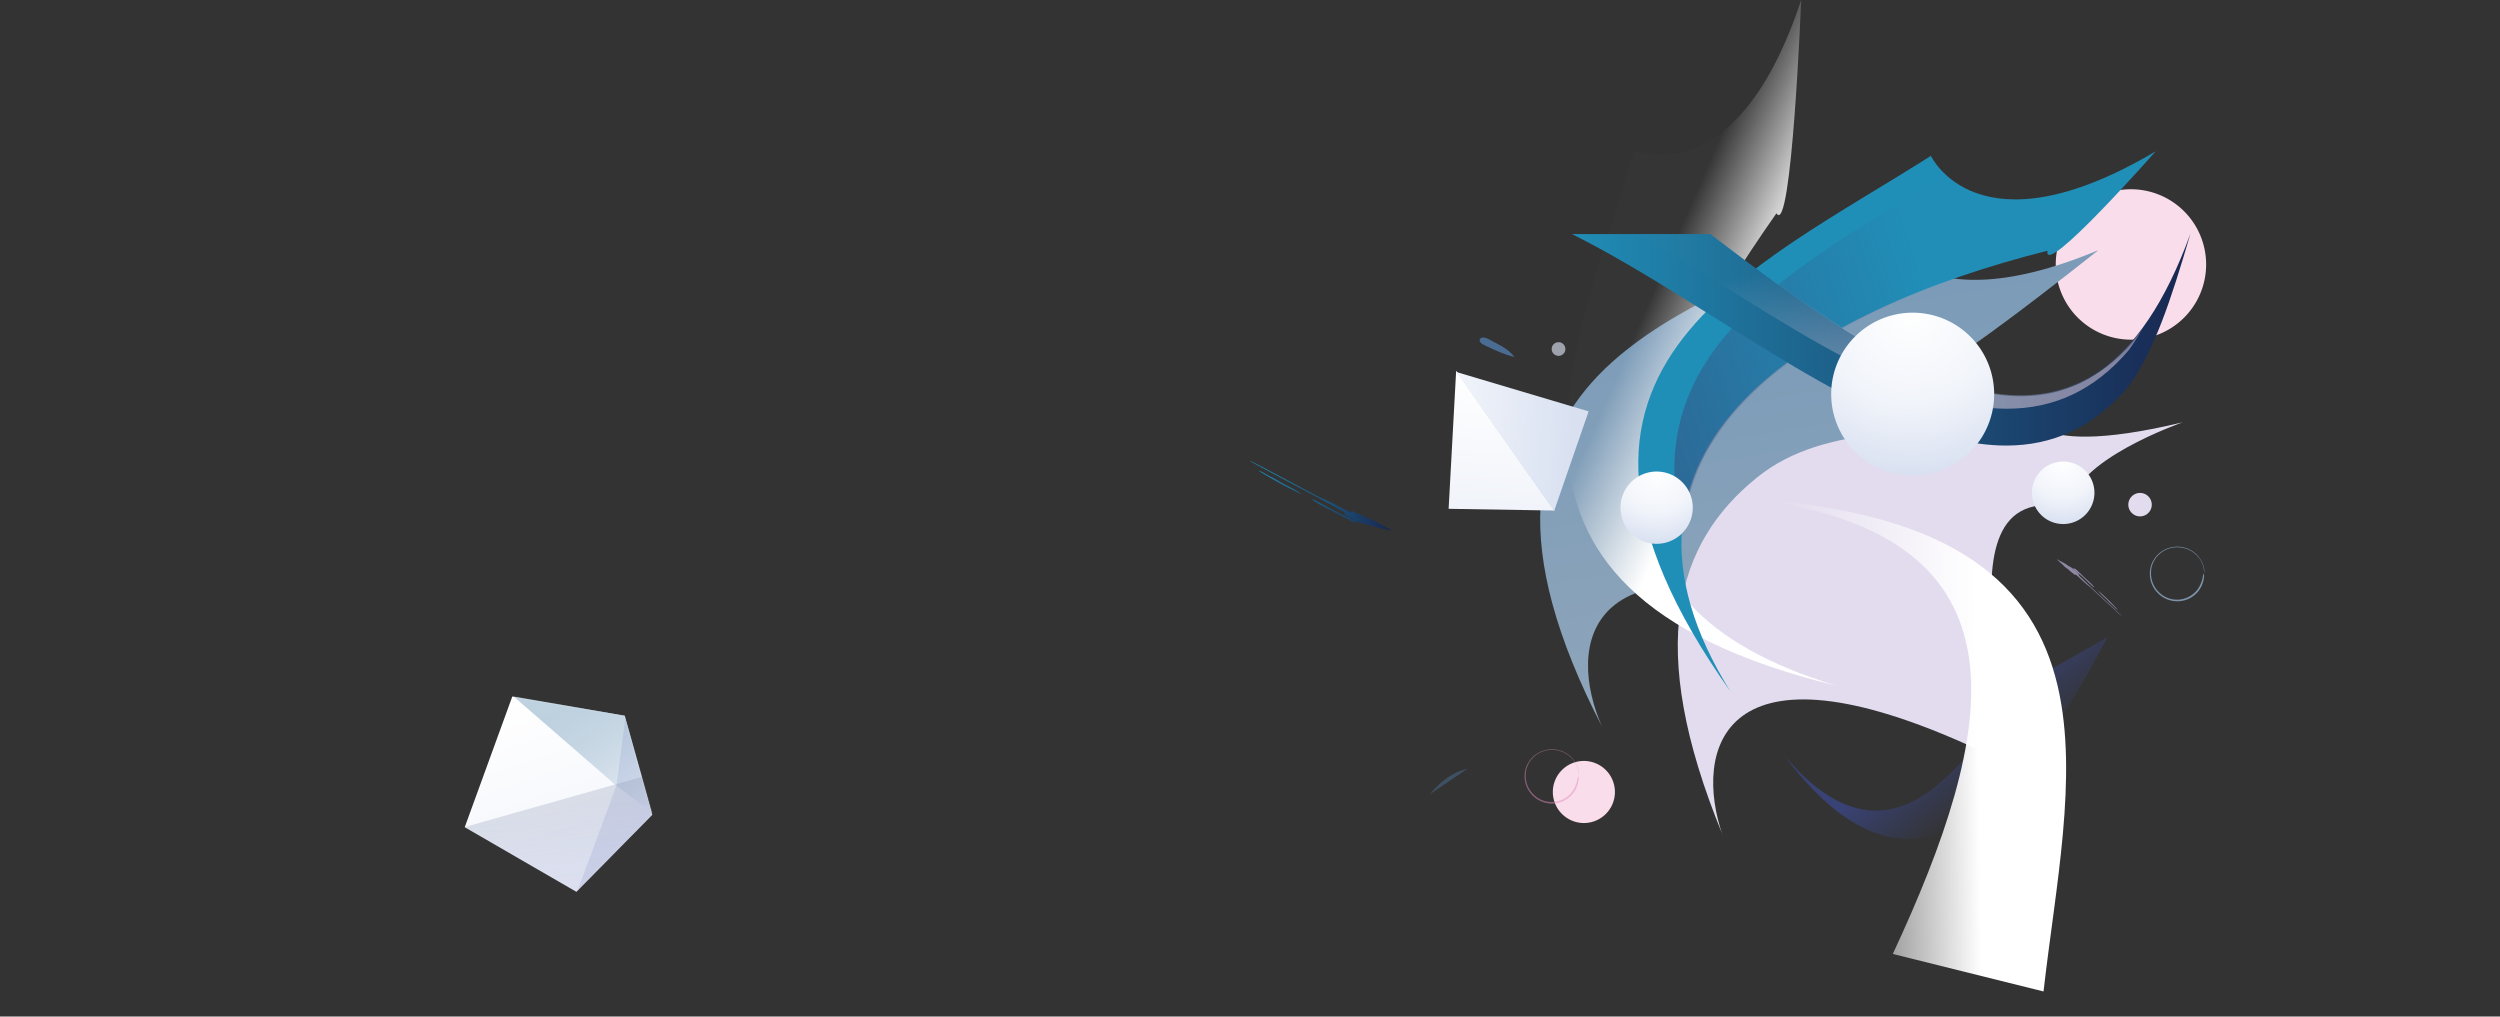 <svg id="Layer_1" data-name="Layer 1" xmlns="http://www.w3.org/2000/svg" xmlns:xlink="http://www.w3.org/1999/xlink" viewBox="0 0 2560 1040.93"><rect x="0" y="0" width="2560" height="1040.93" fill="#333333" stroke="none"/><defs><style>.cls-1{fill:#fff;}.cls-1,.cls-11,.cls-12,.cls-13,.cls-14,.cls-15,.cls-16,.cls-17,.cls-18,.cls-19,.cls-2,.cls-21,.cls-22,.cls-23,.cls-25,.cls-26,.cls-28,.cls-29,.cls-3,.cls-31,.cls-32,.cls-33,.cls-4,.cls-5,.cls-6,.cls-7,.cls-8{fill-rule:evenodd;}.cls-2{fill:#faddeb;}.cls-3{fill:url(#linear-gradient);}.cls-4{fill:url(#radial-gradient);}.cls-5{fill:url(#radial-gradient-2);}.cls-6{fill:url(#linear-gradient-2);}.cls-7{fill:#e3dcee;}.cls-8{fill:url(#linear-gradient-3);}.cls-9{fill:url(#linear-gradient-4);}.cls-10{fill:url(#linear-gradient-5);}.cls-11{fill:#d9e1f1;}.cls-11,.cls-12,.cls-16{fill-opacity:0.64;}.cls-12,.cls-15{fill:#588dca;}.cls-13{fill:url(#linear-gradient-6);}.cls-14{fill:#e18fbd;fill-opacity:0.48;}.cls-15{fill-opacity:0.32;}.cls-16{fill:#a5c9ea;}.cls-17{fill:#b5aad3;isolation:isolate;opacity:0.72;}.cls-18{fill:url(#radial-gradient-3);}.cls-19{fill:url(#linear-gradient-7);}.cls-20{mask:url(#mask);}.cls-21{fill:url(#linear-gradient-8);}.cls-22{fill:url(#linear-gradient-9);}.cls-23{fill:#4358a7;fill-opacity:0.12;}.cls-24{fill:none;}.cls-25{fill:url(#linear-gradient-10);}.cls-26{fill:#208fb8;}.cls-27{mask:url(#mask-2);}.cls-28{fill:url(#linear-gradient-11);}.cls-29{fill:url(#linear-gradient-12);}.cls-30{mask:url(#mask-3);}.cls-31{fill:url(#linear-gradient-13);}.cls-32{fill:url(#radial-gradient-4);}.cls-33{fill:url(#radial-gradient-5);}</style><linearGradient id="linear-gradient" x1="1958.46" y1="376.31" x2="2060.07" y2="257.08" gradientTransform="matrix(1, 0, 0, -1, 0, 794)" gradientUnits="userSpaceOnUse"><stop offset="0.45" stop-color="#394275"/><stop offset="1" stop-color="#394275" stop-opacity="0.01"/></linearGradient><radialGradient id="radial-gradient" cx="323.58" cy="934.27" r="0.93" gradientTransform="matrix(0, 79.44, 79.73, 0, -72789.99, -25477.35)" gradientUnits="userSpaceOnUse"><stop offset="0" stop-color="#fff"/><stop offset="0.57" stop-color="#f1f4fa"/><stop offset="0.99" stop-color="#d9e1f1"/></radialGradient><radialGradient id="radial-gradient-2" cx="326.78" cy="930.29" r="0.93" gradientTransform="matrix(0, 34.35, 34.48, 0, -30210.02, -10913.54)" xlink:href="#radial-gradient"/><linearGradient id="linear-gradient-2" x1="1908.69" y1="373.7" x2="1846.36" y2="741.52" gradientTransform="matrix(1, 0, 0, -1, 0, 794)" gradientUnits="userSpaceOnUse"><stop offset="0" stop-color="#8ea5ba"/><stop offset="1" stop-color="#7b9bb8"/></linearGradient><linearGradient id="linear-gradient-3" x1="2025.68" y1="288.1" x2="1830.37" y2="285.24" gradientTransform="matrix(1, 0, 0, -1, 0, 794)" gradientUnits="userSpaceOnUse"><stop offset="0" stop-color="#fff"/><stop offset="1" stop-color="#fff" stop-opacity="0.01"/></linearGradient><linearGradient id="linear-gradient-4" x1="1546.26" y1="666.42" x2="1536.57" y2="530.76" gradientTransform="matrix(1, 0, 0, -1, 0, 794)" gradientUnits="userSpaceOnUse"><stop offset="0" stop-color="#fff"/><stop offset="1" stop-color="#f1f4fa"/></linearGradient><linearGradient id="linear-gradient-5" x1="1486.25" y1="601.93" x2="1609.8" y2="592.63" gradientTransform="matrix(1, 0, 0, -1, 0, 794)" gradientUnits="userSpaceOnUse"><stop offset="0" stop-color="#f1f4fa"/><stop offset="1" stop-color="#d9e1f1"/></linearGradient><linearGradient id="linear-gradient-6" x1="1280.22" y1="251.69" x2="1424.07" y2="251.69" gradientUnits="userSpaceOnUse"><stop offset="0" stop-color="#208db6"/><stop offset="0.26" stop-color="#1e719a"/><stop offset="1" stop-color="#182650"/></linearGradient><radialGradient id="radial-gradient-3" cx="323.2" cy="930.82" r="1" gradientTransform="matrix(0, 64, 64, 0, -57460, -20468)" xlink:href="#radial-gradient"/><linearGradient id="linear-gradient-7" x1="531.75" y1="337.75" x2="598.19" y2="139.33" xlink:href="#linear-gradient-4"/><mask id="mask" x="466.91" y="692.19" width="268" height="240" maskUnits="userSpaceOnUse"><g transform="translate(0 255.93)"><g id="s"><path class="cls-1" d="M590.26,657.26l-114.35-66.2,48.7-133.8L639.67,477l28.24,101.41Z"/></g></g></mask><linearGradient id="linear-gradient-8" x1="689.1" y1="236.51" x2="587.86" y2="376.72" gradientTransform="matrix(1, 0, 0, -1, 0, 794)" gradientUnits="userSpaceOnUse"><stop offset="0" stop-color="#f1f4fa"/><stop offset="1" stop-color="#7aa1bc" stop-opacity="0.48"/></linearGradient><linearGradient id="linear-gradient-9" x1="570.41" y1="224.49" x2="581.18" y2="143.5" gradientTransform="matrix(1, 0, 0, -1, 0, 794)" gradientUnits="userSpaceOnUse"><stop offset="0" stop-color="#95a1bc" stop-opacity="0.32"/><stop offset="1" stop-color="#959cce" stop-opacity="0.24"/></linearGradient><linearGradient id="linear-gradient-10" x1="1798.65" y1="720.54" x2="1698.09" y2="763.95" xlink:href="#linear-gradient-3"/><mask id="mask-2" x="1678.98" y="155" width="565.35" height="560.36" maskUnits="userSpaceOnUse"><g transform="translate(0 255.93)"><g id="d"><path class="cls-1" d="M1774.37,453.82C1615.13,200.31,1856.51,61.43,2098,.86c-4.9,29.36,110.76-101.79,110.76-101.79-182.31,108.05-230.15,4.61-230.15,4.61C1887.19-38.2,1784.47,14.45,1726.16,88.52l-1,1.25c-64.13,82.44-73.2,191.41,49,363.55l.23.5Z"/></g></g></mask><linearGradient id="linear-gradient-11" x1="1719.44" y1="547.13" x2="2240.97" y2="716.37" gradientTransform="matrix(1, 0, 0, -1, 0, 794)" gradientUnits="userSpaceOnUse"><stop offset="0" stop-color="#394275" stop-opacity="0.48"/><stop offset="0.56" stop-color="#394275" stop-opacity="0.01"/></linearGradient><linearGradient id="linear-gradient-12" x1="1609.71" y1="92.05" x2="2249.87" y2="92.05" xlink:href="#linear-gradient-6"/><mask id="mask-3" x="1610.53" y="201.96" width="640.16" height="254.32" maskUnits="userSpaceOnUse"><g transform="translate(0 255.93)"><g id="f"><path class="cls-1" d="M2243.66-16.22c-102.67,282-295.18,149.76-491.51,0H1610.53C1759,58.05,1922,199.89,2054.47,200.35H2056c45.69-.24,87.68-17.44,124.14-60.28,26.76-37.08,43.51-88.16,63.53-156.29h0Z"/></g></g></mask><linearGradient id="linear-gradient-13" x1="1979.13" y1="636.78" x2="1940.92" y2="803.1" gradientTransform="matrix(1, 0, 0, -1, 0, 794)" gradientUnits="userSpaceOnUse"><stop offset="0" stop-color="#f8dce9" stop-opacity="0.48"/><stop offset="1" stop-color="#f8dce9" stop-opacity="0.01"/></linearGradient><radialGradient id="radial-gradient-4" cx="322.97" cy="931.74" r="1" gradientTransform="matrix(0, 74, 74, 0, -67252, -23673)" xlink:href="#radial-gradient"/><radialGradient id="radial-gradient-5" cx="322.21" cy="935.68" r="0.93" gradientTransform="matrix(0, 180.34, 181.01, 0, -167411.07, -58044.38)" gradientUnits="userSpaceOnUse"><stop offset="0" stop-color="#fff"/><stop offset="0.57" stop-color="#f1f4fa"/><stop offset="1" stop-color="#d9e1f1"/></radialGradient></defs><path class="cls-2" d="M2182.08,91.87a77,77,0,1,0-77-77A77,77,0,0,0,2182.08,91.87Z" transform="translate(0 255.93)"/><path class="cls-3" d="M2062.12,450.8c-1,.7,95.94-54.3,95.94-54.3-66,127.18-120.62,183.2-165,199.38l-.75.27c-49.25,17.65-102.66,5.11-166-79.37C1922.76,631.4,1995.89,555.86,2062.12,450.8Z" transform="translate(0 255.93)"/><path class="cls-4" d="M1700.63,300.69a36.76,36.76,0,1,0-36.89-36.76A36.82,36.82,0,0,0,1700.63,300.69Z" transform="translate(0 255.93)"/><path class="cls-5" d="M1865.16,343.41a15.9,15.9,0,1,0-16-15.9A15.93,15.93,0,0,0,1865.16,343.41Z" transform="translate(0 255.93)"/><path class="cls-6" d="M1641,489.38c-37.62-84-20.54-208.5,251.24-110.78,79.14,28.46-97.07-235.76,74.35-254.1C1957.63,152.89,2148.66.26,2148.66.26,1953,82,1920.11-27.08,1920.11-27.08c-98.67,44.88-207.75,82.77-275.84,148l-1.15,1.1c-75,72.74-99.23,179.4-2.29,366.81Z" transform="translate(0 255.93)"/><path class="cls-7" d="M1764,599.48c-30.14-87-2.23-209.49,260-88.54,76.36,35.22-64.09-283.77,96.31-246.67.14-48,114.81-87.76,114.81-87.76-171.18,41.06-158.54-16.89-158.54-16.89-102.22,36.14-203.5,14-277.05,73.12l-1.23,1c-81.1,65.95-114.54,170.09-34.37,365.21Z" transform="translate(0 255.93)"/><path class="cls-8" d="M1792,254.93c298,36.24,251,240.87,146.23,466l154.34,38.39c12.21-107.37,35.79-220,14.71-311.81l-.36-1.54C2083,344.41,2003.67,268.81,1792.5,255.07l-.52-.14Z" transform="translate(0 255.93)"/><path class="cls-9" d="M1491.1,123.64l100.66,143.22-108.37-1.77,7.71-141.45Z" transform="translate(0 255.93)"/><path class="cls-10" d="M1591.39,267.43,1491.29,125l135.46,40.32Z" transform="translate(0 255.93)"/><path class="cls-11" d="M1595.94,108.47a7,7,0,1,0-7-7A7,7,0,0,0,1595.94,108.47Z" transform="translate(0 255.93)"/><path class="cls-12" d="M1550.86,109.65c-10.23-2.48-19.2-6.64-28.11-10.84-3.74-1.77-9.09-3.93-7.25-7.6,1.14-2.29,5.53-1.76,8.9.15,9,5.12,19.33,9,26.46,18.29" transform="translate(0 255.93)"/><path class="cls-13" d="M1422.79,285.84c-2.85-1.57-5.67-3.25-8.61-4.64-4.62-2.2-8.85-5.47-13.94-6.48a4.54,4.54,0,0,1-1.32-.59c-4-2.74-8.57-3.9-12.76-6.06-1.64-.84-2.69-1.17-1.89.31.44.8-1,.33-1.79,0-3.3-1.44-6.47-3.14-9.67-4.79-6.54-3.36-13-6.84-19.85-9.63a71.71,71.71,0,0,1-6.59-3.23q-12.51-6.69-25-13.33-16-8.49-32.08-16.9c-3-1.54-6-2.93-9-4.4-.12.4.61.71,1.14,1q13.55,7.33,27.12,14.63c11.79,6.31,23.65,12.55,35.42,18.89,9.91,5.34,19.74,10.78,29.58,16.2a23,23,0,0,1,3.56,2.32c2,1.65-.92.15-1,.64,3.12,2.63,7.39,4.52,11.22,6.67,4.42,2.47,9.08,4.52,13.49,4.82a4,4,0,0,1,1.32.38c3.91,1.86,7.38,2.24,11,3.21,3.24.86,6.11.94,9.53,2.24.59.22,1.3.41,1.43.09s-.56-.91-1.26-1.3m-44.6-13.26a160.58,160.58,0,0,1-15.54-7.73c-5-2.64-10-5.32-15-7.94-1.32-.69-2.86-1.66-4.36-1.29a125.1,125.1,0,0,0,13.37,7.79c8.59,4.18,16.73,8.93,25.15,13.32,3.12,1.63,5.91,3,8.79,2.36a74,74,0,0,0-12.41-6.51m-67-34.86c-3.73-2.2-7.52-4.45-11.45-6.29-3.77-1.75-7-4.67-11.22-5.43a473.27,473.27,0,0,0,44.62,24.43,77.81,77.81,0,0,0-10.79-6.82c-3.65-2.05-7.53-3.74-11.16-5.89" transform="translate(0 255.93)"/><path class="cls-2" d="M1622,586.86a31.79,31.79,0,1,0-31.9-31.79A31.86,31.86,0,0,0,1622,586.86Z" transform="translate(0 255.93)"/><path class="cls-14" d="M1616.89,535.62a26.93,26.93,0,0,0-3.63-10.72,28,28,0,0,0-7.78-8.39l-.43-.31-.44-.29c-.3-.19-.58-.39-.88-.56l-.92-.53-.94-.49a28.55,28.55,0,0,0-3.92-1.61,30.46,30.46,0,0,0-4.14-1,28.44,28.44,0,0,0-12.7.81,30.77,30.77,0,0,0-4,1.53,29.65,29.65,0,0,0-3.72,2.11c-.32.22-.64.43-1,.67l-.93.71-.91.76c-.3.26-.58.53-.87.79a30.57,30.57,0,0,0-3.12,3.51c-.22.32-.46.63-.68,1l-.64,1-.6,1c-.19.34-.36.69-.55,1a26.83,26.83,0,0,0-1.76,4.34,27.71,27.71,0,0,0,2,20.88,30.62,30.62,0,0,0,1.75,2.93l.51.7.25.34.27.34.54.66c.18.22.37.43.56.65.37.43.78.83,1.17,1.24.2.21.41.4.62.59s.41.4.63.59c.44.36.87.75,1.33,1.09l.68.53.69.49c.43.32.89.59,1.34.88.22.15.46.27.69.41l.7.39.71.36c.24.12.48.25.73.35.49.21,1,.45,1.48.63a29.42,29.42,0,0,0,6.18,1.67l1,.13.51.06.52,0c.34,0,.69.06,1,.07l1,0h1c.35,0,.69,0,1-.05l1-.09,1-.13a26.47,26.47,0,0,0,4-.89,25.6,25.6,0,0,0,3.86-1.47,27.22,27.22,0,0,0,8.37-6.13,26.37,26.37,0,0,0,5.32-8.61,30.57,30.57,0,0,0,1.3-4.41,23,23,0,0,0,.5-4.51,2.8,2.8,0,0,0,0-.41l0-.34a4,4,0,0,0-.07-.5c-.07-.26-.16-.36-.29-.34s-.31.38-.47.85a9.74,9.74,0,0,0-.41,1.59,29.52,29.52,0,0,1-1,4.26c-.11.35-.21.7-.33,1.05s-.25.69-.37,1-.27.7-.41,1-.29.7-.44,1.05a24.94,24.94,0,0,1-6.57,8.92,27.1,27.1,0,0,1-7.89,4.74,26.68,26.68,0,0,1-5,1.4,22.79,22.79,0,0,1-5.23.32l-1.58-.09a24,24,0,0,1-4.9-.9c-.27-.07-.53-.16-.79-.25l-.79-.26-.76-.29-.38-.15-.38-.17-.76-.33-.74-.37c-.49-.24-1-.52-1.43-.79-.25-.13-.47-.29-.71-.43l-.69-.45c-.44-.32-.91-.62-1.33-1l-.64-.51-.62-.53-.32-.27-.3-.28-.59-.57-.6-.61-.3-.3-.28-.32-.56-.64-.53-.66-.27-.33-.26-.35-.5-.68-.47-.71-.24-.36-.22-.36-.43-.73-.39-.76-.2-.37c-.07-.13-.12-.26-.19-.39l-.36-.77c-.11-.26-.21-.52-.32-.79l-.16-.39c-.05-.13-.09-.27-.14-.4l-.28-.8c-.08-.27-.16-.55-.23-.82s-.1-.32-.14-.48-.08-.32-.12-.48c-.08-.32-.17-.64-.23-1s-.14-.65-.2-1c0-.16-.06-.32-.09-.49l-.07-.48-.08-.49c0-.16,0-.33,0-.49,0-.33-.07-.65-.1-1,0-.66-.06-1.32,0-2,0-1.56.15-3.17.32-4.68a12.87,12.87,0,0,1,.27-1.38,30.35,30.35,0,0,1,1.29-3.8,32.75,32.75,0,0,1,1.83-3.59c.14-.21.27-.43.4-.64s.12-.22.19-.33l.21-.31.43-.63c.15-.21.32-.41.48-.61.74-.87,1.52-1.69,2.33-2.49.42-.39.83-.79,1.26-1.16l.65-.56.67-.55a24.29,24.29,0,0,1,4-2.49,26.11,26.11,0,0,1,5.61-2.15,27.7,27.7,0,0,1,5.94-.83,28.29,28.29,0,0,1,13.38,2.85,26.2,26.2,0,0,1,5,3.23,35.69,35.69,0,0,1,4.25,4.18c.37.41.71.88,1.06,1.35.17.23.33.49.49.73s.33.49.47.75.3.52.44.78.28.53.41.79c.28.52.51,1.07.74,1.61a25.7,25.7,0,0,1,1.44,4.37,25.07,25.07,0,0,1,.65,4.55c0,.27,0,.53.06.81s0,.57.1.88a20.77,20.77,0,0,0-.09-3.46" transform="translate(0 255.93)"/><path class="cls-15" d="M1464.15,557.39c11.16-13.59,23.65-22.74,38.76-26.24Z" transform="translate(0 255.93)"/><path class="cls-7" d="M2191.41,272.84a12,12,0,1,0-12-12A12,12,0,0,0,2191.41,272.84Z" transform="translate(0 255.93)"/><path class="cls-16" d="M2257.29,328.27a27.25,27.25,0,0,0-3.64-10.8,28.07,28.07,0,0,0-7.8-8.44,4.25,4.25,0,0,0-.43-.31l-.44-.29c-.3-.19-.59-.4-.89-.57l-.92-.54-.94-.49a28.12,28.12,0,0,0-3.94-1.62,31.23,31.23,0,0,0-4.14-1,29.1,29.1,0,0,0-8.54-.09,31.74,31.74,0,0,0-4.2.91,30.42,30.42,0,0,0-4,1.54,29.14,29.14,0,0,0-3.73,2.12c-.32.23-.65.44-1,.68l-.93.72-.91.76c-.3.26-.58.53-.87.8a28.32,28.32,0,0,0-3.13,3.53c-.22.32-.46.63-.68,1l-.65,1-.6,1c-.19.34-.36.69-.55,1a27.15,27.15,0,0,0-1.76,4.37,28,28,0,0,0,2,21,29.06,29.06,0,0,0,1.76,2.95l.51.7.25.35.27.33.54.67c.18.22.37.44.56.65.37.44.78.84,1.18,1.26.2.21.41.39.62.59s.41.4.63.59c.44.37.87.76,1.33,1.1l.68.53.7.5c.43.32.89.59,1.34.88.22.15.46.28.69.41l.7.4.72.36c.24.12.48.25.73.35.49.22,1,.45,1.48.64a30.07,30.07,0,0,0,6.2,1.68l1,.13c.17,0,.34.05.52.06l.52,0c.34,0,.69.06,1,.07l1,0h1c.35,0,.69,0,1-.05l1-.09,1-.13a26.75,26.75,0,0,0,4.06-.9,26.18,26.18,0,0,0,3.87-1.48,27.15,27.15,0,0,0,8.39-6.17,26.64,26.64,0,0,0,5.34-8.66,31,31,0,0,0,1.3-4.44,23.48,23.48,0,0,0,.5-4.55,2.67,2.67,0,0,0,0-.4l0-.35a3,3,0,0,0-.08-.51c-.06-.26-.15-.36-.28-.34s-.31.38-.47.86a10,10,0,0,0-.41,1.61,29.81,29.81,0,0,1-1,4.28c-.11.35-.21.71-.33,1.06s-.25.69-.37,1.05-.27.69-.41,1-.29.7-.44,1.05a24.92,24.92,0,0,1-6.59,9,27,27,0,0,1-7.91,4.78,27.7,27.7,0,0,1-5,1.41,22.32,22.32,0,0,1-5.24.31l-1.59-.08a24.14,24.14,0,0,1-4.91-.91c-.27-.07-.53-.16-.79-.25l-.79-.26-.77-.3-.38-.15-.38-.16-.76-.34-.74-.37c-.49-.24-1-.52-1.44-.8-.25-.13-.47-.29-.71-.43l-.69-.45c-.45-.32-.91-.62-1.33-1l-.65-.51-.62-.54-.32-.27-.3-.28-.59-.57-.6-.61-.3-.31-.28-.32-.57-.64-.53-.67-.27-.33-.26-.35-.5-.69-.47-.71-.24-.36-.22-.37-.43-.74-.4-.75-.2-.38c-.07-.13-.13-.26-.19-.39l-.36-.77-.32-.8-.16-.39-.14-.41-.28-.81c-.08-.27-.16-.54-.23-.82s-.1-.32-.14-.48-.08-.32-.12-.49-.17-.64-.24-1-.13-.64-.19-1c0-.16-.06-.32-.09-.49l-.07-.49-.08-.49c0-.16,0-.32-.05-.49,0-.33-.07-.66-.1-1,0-.66-.07-1.33,0-2,0-1.57.15-3.19.32-4.71a13.53,13.53,0,0,1,.27-1.39,30.78,30.78,0,0,1,1.29-3.83,32.09,32.09,0,0,1,1.84-3.6c.14-.22.27-.44.4-.66a3.37,3.37,0,0,1,.19-.32l.21-.32.43-.63c.15-.21.32-.41.48-.61.74-.88,1.53-1.71,2.34-2.51.42-.39.83-.8,1.26-1.17l.65-.57.66-.55a24.35,24.35,0,0,1,4-2.5,25.21,25.21,0,0,1,5.62-2.16,27.28,27.28,0,0,1,6-.84,28.23,28.23,0,0,1,13.42,2.87,25.52,25.52,0,0,1,5,3.25,34.57,34.57,0,0,1,4.27,4.2,16.64,16.64,0,0,1,1.07,1.37c.17.23.33.48.49.73s.33.5.47.76.3.52.44.78.27.53.41.79c.28.53.51,1.09.75,1.62a26.13,26.13,0,0,1,1.44,4.41,25.16,25.16,0,0,1,.65,4.57c0,.27,0,.54.06.82s0,.57.1.89a21,21,0,0,0-.09-3.48" transform="translate(0 255.93)"/><path class="cls-17" d="M2107.28,317.75c1.27,1.23,2.52,2.49,3.86,3.64,2.11,1.81,3.89,4.08,6.38,5.37a2.48,2.48,0,0,1,.6.49c1.71,2,3.94,3.26,5.83,5,.74.67,1.24,1,1,.14-.13-.47.52,0,.91.29,1.52,1.23,2.95,2.56,4.39,3.87,2.95,2.68,5.87,5.41,9,7.85,1.05.81,2,1.71,3,2.62q5.63,5.25,11.26,10.48,7.22,6.69,14.45,13.35c1.33,1.22,2.73,2.38,4.1,3.57.11-.18-.23-.45-.47-.67q-6.07-5.73-12.17-11.45c-5.3-4.95-10.64-9.88-15.92-14.85-4.45-4.18-8.85-8.39-13.25-12.61a13.41,13.41,0,0,1-1.55-1.7c-.83-1.13.49.07.59-.16a41.24,41.24,0,0,0-5-5,19.63,19.63,0,0,0-6.34-4.48,2.29,2.29,0,0,1-.63-.39,31.8,31.8,0,0,0-5.27-3.29,49.13,49.13,0,0,1-4.62-2.58c-.27-.2-.61-.41-.72-.26s.18.53.5.83m21.23,13.53a72.21,72.21,0,0,1,7.12,6.33c2.27,2.13,4.5,4.29,6.78,6.41.59.55,1.25,1.31,2.18,1.23a57.2,57.2,0,0,0-5.88-6.14c-4-3.45-7.54-7.2-11.36-10.75-1.41-1.32-2.68-2.48-4.46-2.35a33.73,33.73,0,0,0,5.62,5.27M2158.23,359a61.1,61.1,0,0,0,5.14,5c1.75,1.47,3,3.59,5.19,4.5a215.94,215.94,0,0,0-20-19.62,35.89,35.89,0,0,0,4.65,5.31c1.63,1.63,3.46,3.07,5.06,4.76" transform="translate(0 255.93)"/><path class="cls-18" d="M2112.7,280.69a32,32,0,1,0-32-32A32,32,0,0,0,2112.7,280.69Z" transform="translate(0 255.93)"/><path class="cls-19" d="M590.26,657.26l-114.35-66.2,48.7-133.8L639.67,477l28.24,101.41Z" transform="translate(0 255.93)"/><g class="cls-20"><path class="cls-21" d="M522.91,454.61,631,548.46l67.84,50.8,36-67-4.24-44.46-52.29-33.16L638.1,439.79l-70.67-3.53Z" transform="translate(0 255.93)"/><path class="cls-22" d="M672.55,535.26,466.91,593.51l30.39,52.63s42.4,26,45.22,28.07,100.35,0,100.35,0l36-44.91Z" transform="translate(0 255.93)"/><path class="cls-23" d="M641.3,472.26l-9.92,76-47.47,128L676,653.05,703,601.69l5-85.82Z" transform="translate(0 255.93)"/></g><rect class="cls-24" y="262.93" width="2560" height="778"/><path class="cls-25" d="M1881.83,446.69c-287.12-87.24-205.18-280.63-62.79-484.2,15.63,25.35,25.35-218.42,25.35-218.42C1778-55.22,1673.73-102,1673.73-102c-30.73,103.63-73.6,210.51-68.84,304.53l.09,1.58c5.88,104.14,70.79,192.31,276.35,242.37Z" transform="translate(0 255.93)"/><path class="cls-26" d="M1773,453.82c-159.25-253.51,82.14-392.39,323.64-453-4.89,29.36,110.77-101.79,110.77-101.79-182.31,108.05-230.15,4.61-230.15,4.61C1885.8-38.2,1783.08,14.45,1724.77,88.52l-1,1.25c-64.13,82.44-73.2,191.41,49,363.55l.23.5Z" transform="translate(0 255.93)"/><g class="cls-27"><path class="cls-28" d="M1809.92,459.43C1650.67,205.92,1839.87,113.52,2081.37,53c-4.89,29.35,163-148.28,163-148.28-182.3,108.05-230.14,4.61-230.14,4.61C1922.75-32.59,1820,20.06,1761.71,94.13l-1,1.25c-64.13,82.44-73.2,191.41,49,363.56l.22.49Z" transform="translate(0 255.93)"/></g><path class="cls-29" d="M2242.85-16.24c-102.68,282-295.18,149.76-491.52,0H1609.71c148.44,74.27,311.5,216.11,443.94,216.57h1.57c45.69-.24,87.68-17.44,124.13-60.28,26.76-37.08,43.52-88.16,63.54-156.29h0Z" transform="translate(0 255.93)"/><g class="cls-30"><path class="cls-31" d="M2243.66-54c-102.67,282-295.18,149.76-491.51,0H1610.53C1759,20.3,1922,162.14,2054.47,162.6H2056c45.69-.24,87.68-17.44,124.14-60.28,26.76-37.08,43.51-88.16,63.53-156.29h0Z" transform="translate(0 255.93)"/></g><path class="cls-32" d="M1696.4,300.93a37,37,0,1,0-37-37A37,37,0,0,0,1696.4,300.93Z" transform="translate(0 255.93)"/><path class="cls-33" d="M1958.89,231.15a83.45,83.45,0,1,0-83.76-83.45A83.6,83.6,0,0,0,1958.89,231.15Z" transform="translate(0 255.93)"/></svg>